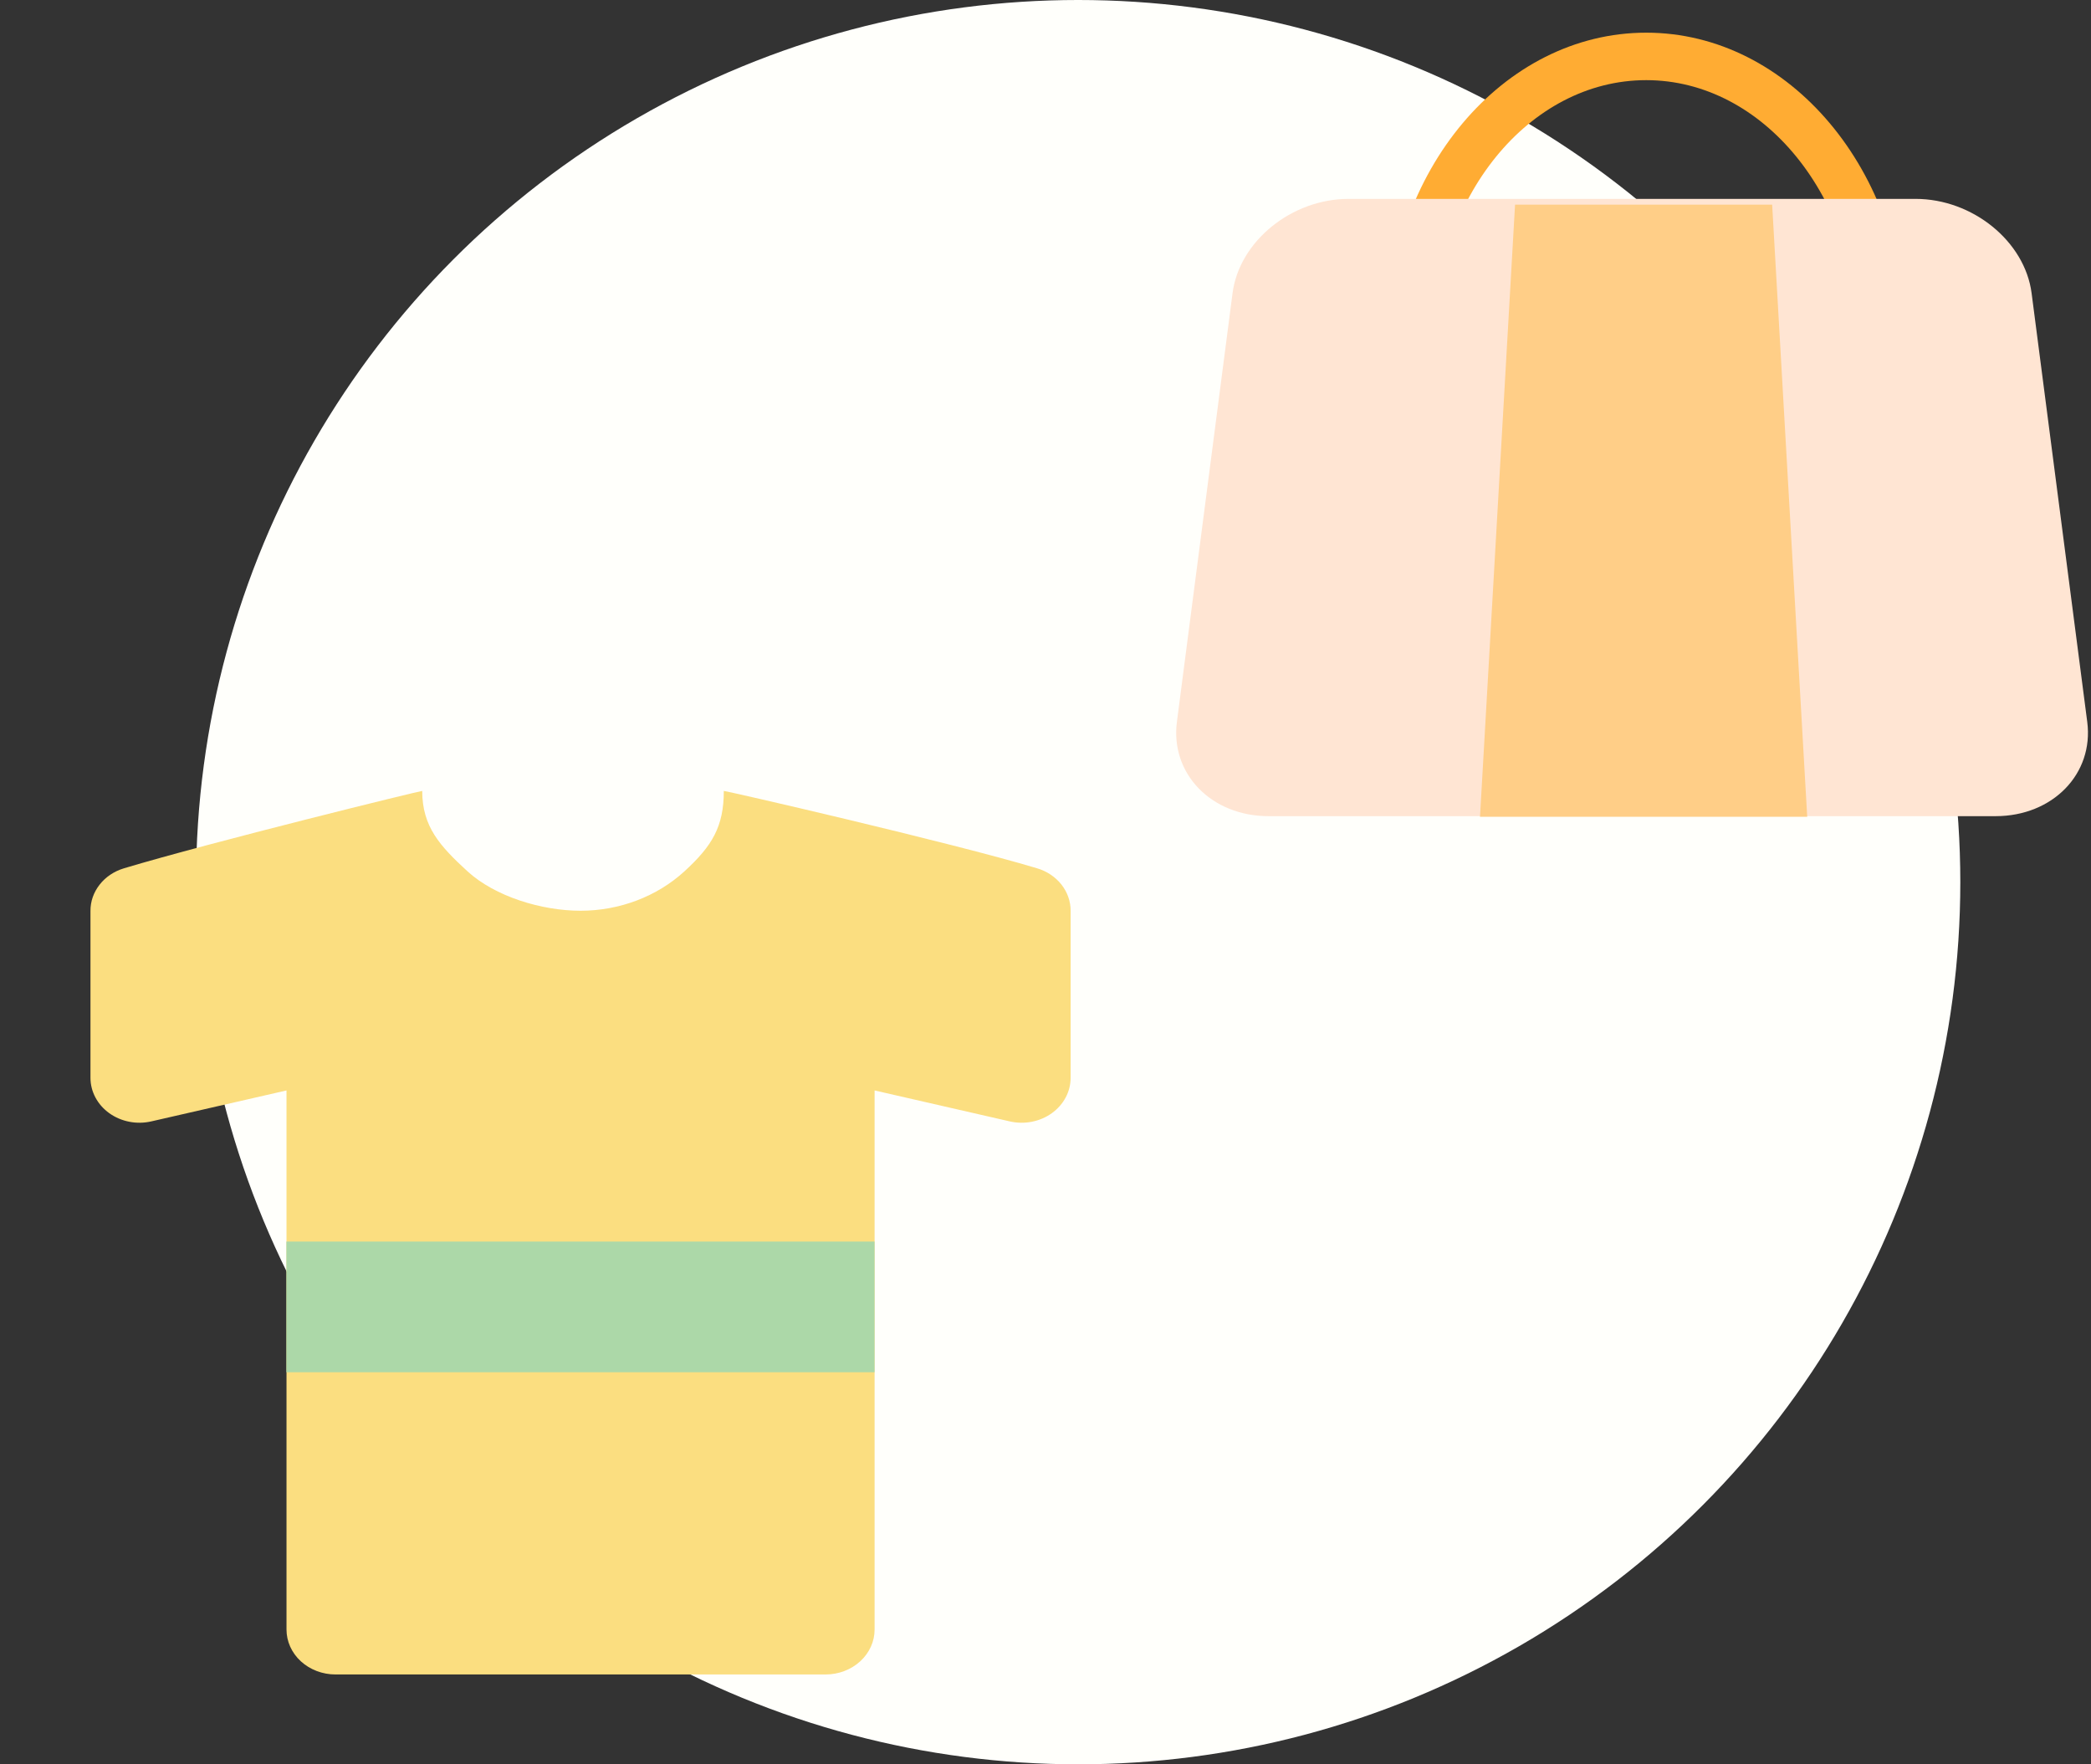<svg width="64" height="54" viewBox="0 0 64 54" fill="none" xmlns="http://www.w3.org/2000/svg">
<rect x="0" y="0" width="64" height="54" fill="#333333" stroke="none"/>
<circle cx="33" cy="27" r="27" fill="#FFFFFB"/>
<path d="M31.743 26.576C29.103 25.782 22.154 24.188 22.154 24.208C22.154 25.302 21.795 25.893 20.951 26.667C20.107 27.44 18.962 27.875 17.769 27.875C16.576 27.875 15.151 27.44 14.307 26.667C13.464 25.893 12.923 25.302 12.923 24.208C12.923 24.188 6.435 25.782 3.794 26.576C3.494 26.666 3.234 26.84 3.05 27.075C2.866 27.309 2.767 27.59 2.769 27.879V32.989C2.769 33.197 2.821 33.404 2.921 33.591C3.021 33.779 3.166 33.943 3.346 34.072C3.525 34.2 3.735 34.29 3.957 34.333C4.18 34.377 4.411 34.373 4.632 34.322L8.769 33.375V49.875C8.769 50.24 8.927 50.589 9.208 50.847C9.49 51.105 9.871 51.25 10.269 51.25H25.269C25.667 51.25 26.048 51.105 26.33 50.847C26.611 50.589 26.769 50.24 26.769 49.875V33.375L30.906 34.322C31.127 34.373 31.358 34.377 31.581 34.333C31.804 34.29 32.013 34.2 32.192 34.072C32.372 33.943 32.517 33.779 32.617 33.591C32.717 33.404 32.769 33.197 32.769 32.989V27.879C32.771 27.59 32.672 27.308 32.488 27.074C32.303 26.84 32.043 26.665 31.743 26.576Z" fill="#FBDE80"/>
<path d="M8.766 38H26.767V42H8.766V40.047V38Z" fill="#ACD8A8"/>
<path d="M57.611 15.534C57.42 15.534 57.236 15.457 57.101 15.321C56.965 15.184 56.889 15 56.889 14.807V10.447C56.889 6.04 53.972 2.453 50.386 2.453C46.801 2.453 43.883 6.04 43.883 10.447V14.807C43.883 15 43.807 15.184 43.672 15.321C43.536 15.457 43.352 15.534 43.16 15.534C42.969 15.534 42.785 15.457 42.65 15.321C42.514 15.184 42.438 15 42.438 14.807V10.447C42.438 5.238 46.004 1 50.386 1C54.768 1 58.334 5.238 58.334 10.447V14.807C58.334 15 58.258 15.184 58.122 15.321C57.987 15.457 57.803 15.534 57.611 15.534Z" fill="#FFAC33"/>
<path d="M62.182 8.973C61.976 7.386 60.377 6.087 58.628 6.087H41.279C39.53 6.087 37.931 7.386 37.725 8.973L36.022 22.094C35.816 23.682 37.078 24.98 38.826 24.98H61.081C62.829 24.98 64.091 23.682 63.885 22.094L62.182 8.973Z" fill="#FFE5D3"/>
<path d="M46.372 6.264H54.241L55.314 25H45.299L46.372 6.264Z" fill="#FFCE87"/>
</svg>
